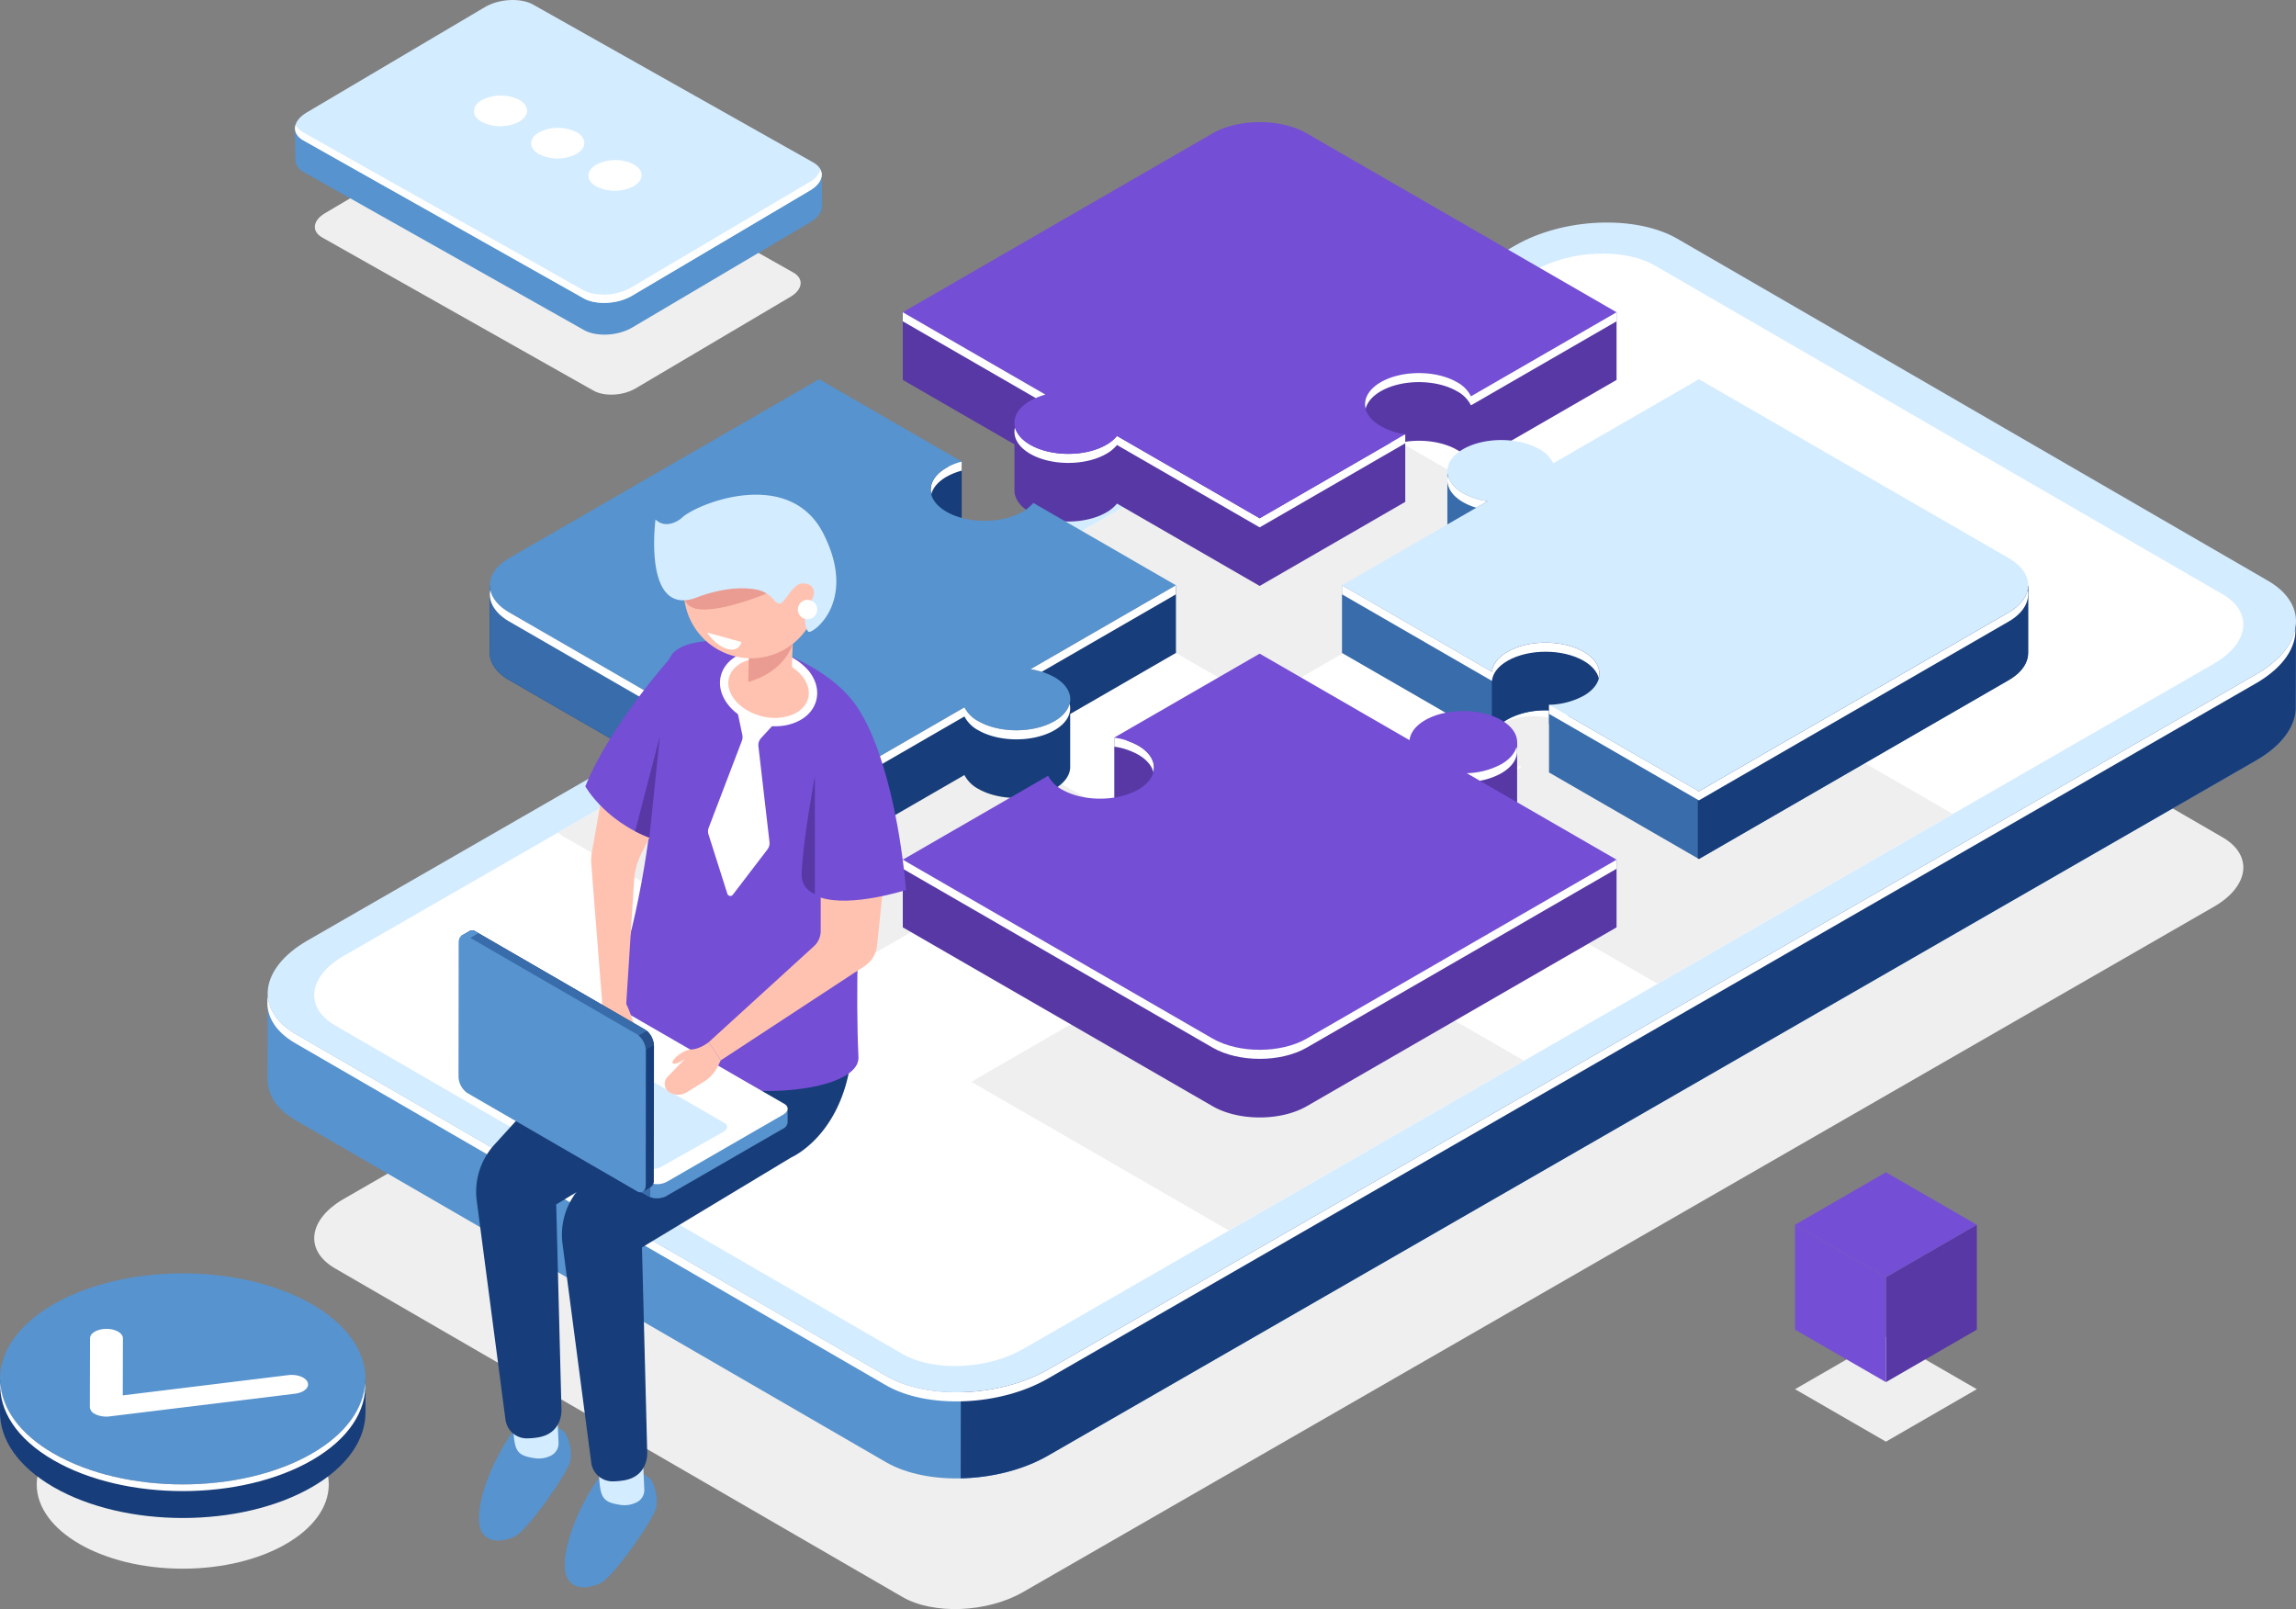 <svg xmlns="http://www.w3.org/2000/svg" width="800.119" height="560.752" viewBox="0 0 800.119 560.752">
  <rect x="0" y="0" width="800.119" height="560.752" fill="#808080" stroke="none"/>
  <g id="Group_171" data-name="Group 171" transform="translate(-231.284 -95.705)">
    <g id="Group_148" data-name="Group 148" transform="translate(324.445 173.256)">
      <path id="Path_663" data-name="Path 663" d="M943.9,289.657,746.143,175.14c-10.742-6.224-29.521-5.471-41.946,1.68L289.165,415.671c-12.424,7.151-13.786,17.99-3.044,24.211L483.876,554.4c10.742,6.221,29.521,5.469,41.946-1.68L940.853,313.868C953.277,306.717,954.639,295.878,943.9,289.657Z" transform="translate(-262.536 -75.413)" fill="#efefef"/>
      <path id="Path_664" data-name="Path 664" d="M487.333,544.439,281.528,425.26c-6.76-3.918-9.912-9.2-9.686-14.688l-.046.016.083-29.864,11.444,13.407c.743-.488,1.491-.978,2.3-1.445L706.637,150.393c16.715-9.62,41.982-10.632,56.434-2.259l202.913,117.5c4.107-4.5,12.719-13.991,12.719-13.991l-.1,29.211,0,0c.306,6.585-4.383,13.6-13.821,19.03L543.767,542.177C527.052,551.8,501.787,552.809,487.333,544.439Z" transform="translate(-271.748 -112.437)" fill="#5793ce"/>
      <path id="Path_665" data-name="Path 665" d="M570.054,150.393c16.715-9.62,41.982-10.632,56.434-2.259L829.4,265.637c4.107-4.5,12.719-13.991,12.719-13.991l-.1,29.211,0,0c.306,6.585-4.383,13.6-13.821,19.03L407.183,542.177c-8.72,5.02-19.764,7.671-30.386,7.894l.4-288.689Z" transform="translate(-135.164 -112.437)" fill="#173d7a"/>
      <path id="Path_666" data-name="Path 666" d="M968.918,254.261,763.113,135.082c-14.451-8.37-39.716-7.358-56.431,2.259L285.671,379.635c-16.715,9.62-18.549,24.2-4.1,32.574L487.378,531.388c14.451,8.373,39.716,7.36,56.431-2.259L964.823,286.835C981.536,277.216,983.37,262.631,968.918,254.261Z" transform="translate(-271.705 -129.411)" fill="#d4ecff"/>
      <path id="Path_667" data-name="Path 667" d="M487.292,454.733,281.487,335.553c-7.455-4.316-10.54-10.287-9.523-16.375.364,4.944,3.536,9.629,9.679,13.188L487.448,451.544c14.451,8.373,39.716,7.36,56.431-2.259L964.893,206.992c8.094-4.659,12.663-10.48,13.618-16.2.495,6.688-4.167,13.858-13.777,19.386L543.723,452.472C527.008,462.091,501.743,463.1,487.292,454.733Z" transform="translate(-271.775 -49.568)" fill="#fff"/>
      <path id="Path_668" data-name="Path 668" d="M943.9,252.845,746.143,138.328c-10.742-6.224-29.521-5.471-41.946,1.68L289.165,378.859c-12.424,7.149-13.786,17.99-3.044,24.211L483.876,517.587c10.742,6.221,29.521,5.469,41.946-1.68L940.853,277.056C953.277,269.905,954.639,259.066,943.9,252.845Z" transform="translate(-262.536 -123.297)" fill="#fff"/>
    </g>
    <g id="Group_151" data-name="Group 151" transform="translate(334.082 95.705)">
      <path id="Path_669" data-name="Path 669" d="M445.7,167.946l-94.544-53.371c-3.773-2.128-10.321-1.788-14.626.759L282.5,147.28c-4.3,2.547-4.735,6.334-.962,8.46l94.544,53.374c3.773,2.126,10.321,1.785,14.626-.762l54.022-31.946C449.04,173.859,449.47,170.071,445.7,167.946Z" transform="translate(-272.051 -72.978)" fill="#efefef"/>
      <g id="Group_149" data-name="Group 149">
        <path id="Path_670" data-name="Path 670" d="M376.662,204.464l-97.629-55.012a4.973,4.973,0,0,1-2.9-4.114l-.051.037-.11-10.871s3.43,2.814,5.448,4.464l60.833-35.975c4.949-2.927,12.479-3.318,16.816-.874L452.384,154.7l7.139-4.22.127,10.972-.041-.035c-.025,1.882-1.353,3.865-4.015,5.439l-62.114,36.734C388.53,206.518,381,206.91,376.662,204.464Z" transform="translate(-275.954 -89.45)" fill="#5793ce"/>
        <path id="Path_671" data-name="Path 671" d="M456.585,152.323,358.956,97.311c-4.339-2.446-11.867-2.055-16.816.872l-62.114,36.734c-4.949,2.927-5.444,7.28-1.107,9.725l97.629,55.012c4.339,2.446,11.867,2.055,16.816-.872l62.114-36.734C460.427,159.122,460.922,154.769,456.585,152.323Z" transform="translate(-275.964 -95.705)" fill="#d4ecff"/>
        <path id="Path_672" data-name="Path 672" d="M376.521,175.045l-97.629-55.012c-2.466-1.39-3.318-3.4-2.729-5.409a5.884,5.884,0,0,0,2.508,2.519L376.3,172.155c4.337,2.446,11.867,2.055,16.816-.872l62.112-36.732a7.9,7.9,0,0,0,3.835-4.319c1.127,2.326-.092,5.124-3.615,7.206L393.34,174.173C388.389,177.1,380.86,177.491,376.521,175.045Z" transform="translate(-275.937 -71.095)" fill="#fff"/>
      </g>
      <g id="Group_150" data-name="Group 150" transform="translate(62.353 33.296)">
        <path id="Path_673" data-name="Path 673" d="M318.911,119.236c3.594-2.126,3.559-5.51-.078-7.56a14.474,14.474,0,0,0-13.1.136c-3.594,2.126-3.559,5.51.08,7.56A14.469,14.469,0,0,0,318.911,119.236Z" transform="translate(-303.064 -110.176)" fill="#fff"/>
        <path id="Path_674" data-name="Path 674" d="M327.586,124.122c3.594-2.126,3.557-5.51-.081-7.56a14.474,14.474,0,0,0-13.1.138c-3.594,2.126-3.557,5.51.081,7.56A14.474,14.474,0,0,0,327.586,124.122Z" transform="translate(-291.782 -103.819)" fill="#fff"/>
        <path id="Path_675" data-name="Path 675" d="M336.258,129.011c3.594-2.126,3.559-5.513-.081-7.563a14.476,14.476,0,0,0-13.094.138c-3.594,2.126-3.559,5.51.078,7.56A14.481,14.481,0,0,0,336.258,129.011Z" transform="translate(-280.5 -97.461)" fill="#fff"/>
      </g>
    </g>
    <g id="Group_154" data-name="Group 154" transform="translate(231.284 539.465)">
      <g id="Group_152" data-name="Group 152">
        <ellipse id="Ellipse_33" data-name="Ellipse 33" cx="50.887" cy="29.379" rx="50.887" ry="29.379" transform="translate(12.797 44.154)" fill="#efefef"/>
        <path id="Path_676" data-name="Path 676" d="M358.646,330.433V318.727h-3.375c-3.032-5.22-8.078-10.135-15.277-14.29-24.869-14.359-65.19-14.359-90.06,0-7.2,4.155-12.247,9.07-15.277,14.29h-3.371v11.61h0c-.044,9.442,6.166,18.892,18.643,26.1,24.871,14.359,65.193,14.359,90.06,0C352.429,349.254,358.648,339.843,358.646,330.433Z" transform="translate(-231.282 -281.959)" fill="#173d7a"/>
        <ellipse id="Ellipse_34" data-name="Ellipse 34" cx="63.682" cy="36.767" rx="63.682" ry="36.767" fill="#5793ce"/>
        <path id="Path_677" data-name="Path 677" d="M339.96,329.9c-24.867,14.359-65.188,14.359-90.06,0-11.918-6.882-18.061-15.813-18.556-24.83-.536,9.8,5.6,19.692,18.556,27.17,24.871,14.359,65.193,14.359,90.06,0,12.951-7.478,19.094-17.371,18.556-27.168C358.021,314.083,351.88,323.014,339.96,329.9Z" transform="translate(-231.248 -267.132)" fill="#fff"/>
      </g>
      <g id="Group_153" data-name="Group 153" transform="translate(31.311 19.335)">
        <path id="Path_678" data-name="Path 678" d="M246.57,326.586a2.857,2.857,0,0,1-1.677-2.347l.062-23.953c0-1.827,2.577-3.306,5.74-3.3s5.724,1.486,5.722,3.315l-.053,19.865,57.648-7.061c3.1-.38,6.141.764,6.8,2.552s-1.321,3.543-4.418,3.923l-64.578,7.908a9.088,9.088,0,0,1-4.8-.667C246.858,326.743,246.711,326.667,246.57,326.586Z" transform="translate(-244.893 -296.982)" fill="#fff"/>
      </g>
    </g>
    <path id="Path_679" data-name="Path 679" d="M402.631,241.123c6.053,3.5,15.868,3.5,21.922,0a10.91,10.91,0,0,0,3.062-2.533l41.044,23.7L510.545,238.1a20.162,20.162,0,0,1-7.038-2.321c-6.053-3.495-6.053-9.162,0-12.657s15.869-3.495,21.922,0a9.364,9.364,0,0,1,4.022,4.063l41.886-24.181-82.223-47.474L386.268,214.72l20.753,11.98a18.406,18.406,0,0,0-4.39,1.767C396.578,231.964,396.578,237.629,402.631,241.123Z" transform="translate(201.601 77.822)" fill="#efefef"/>
    <path id="Path_680" data-name="Path 680" d="M635.413,248.032l-89.123-51.457L504.4,220.759a9.351,9.351,0,0,0-4.022-4.063c-6.053-3.495-15.866-3.495-21.92,0s-6.053,9.162,0,12.657a20.147,20.147,0,0,0,7.038,2.321L443.61,255.857l43.121,24.9c.23-2.1,1.719-4.158,4.493-5.759,6.053-3.495,15.868-3.495,21.922,0s6.053,9.162,0,12.657a21.923,21.923,0,0,1-9.976,2.593l29.6,17.09,102.833-59.181C635.539,248.115,635.482,248.071,635.413,248.032Z" transform="translate(276.19 131.21)" fill="#efefef"/>
    <path id="Path_681" data-name="Path 681" d="M474.864,275.36a20.113,20.113,0,0,0-6.879-2.3l41.828-24.149-41.044-23.7a10.951,10.951,0,0,1-3.062,2.535c-6.053,3.495-15.868,3.495-21.922,0s-6.053-9.162,0-12.657a18.411,18.411,0,0,1,4.39-1.769l-29.761-17.18L315.8,255.2a15.543,15.543,0,0,0,2.209,1.542l89.123,51.455,41.826-24.147a9.456,9.456,0,0,0,3.983,3.971c6.056,3.495,15.868,3.495,21.922,0S480.918,278.855,474.864,275.36Z" transform="translate(109.94 130.65)" fill="#efefef"/>
    <path id="Path_682" data-name="Path 682" d="M540.636,268.181a21.9,21.9,0,0,0,9.976-2.6c6.053-3.495,6.053-9.162,0-12.657s-15.869-3.495-21.922,0c-2.777,1.6-4.263,3.663-4.493,5.761l-43.121-24.9-41.828,24.149a20.1,20.1,0,0,1,6.879,2.3c6.053,3.495,6.053,9.162,0,12.657s-15.866,3.495-21.92,0a9.429,9.429,0,0,1-3.983-3.971L378.4,293.076l89.123,51.455c.228.131.495.221.729.343l102.776-59.146Z" transform="translate(191.361 179.624)" fill="#efefef"/>
    <g id="Group_163" data-name="Group 163" transform="translate(401.963 138.266)">
      <g id="Group_156" data-name="Group 156" transform="translate(143.926)">
        <path id="Path_683" data-name="Path 683" d="M588.911,174.628l-80.1-46.246c-9.07-5.237-23.774-5.237-32.844,0l-84.02,48.507-23.926-9.771V190.7l38.927,22.474v15.678c-.163,2.892,1.647,5.814,5.469,8.021,7.333,4.233,19.221,4.233,26.553,0a13.209,13.209,0,0,0,3.709-3.069l49.713,28.7,50.735-29.291h0V212.262c6.235-.939,13.14-.007,18.024,2.814A11.32,11.32,0,0,1,566.025,220l50.735-29.291V167.121Z" transform="translate(-368.022 -100.868)" fill="#5738a5"/>
        <path id="Path_684" data-name="Path 684" d="M516.39,164.651l-.819,1.116.46.021-45.641,26.351-49.713-28.7a13.209,13.209,0,0,1-3.709,3.069c-7.333,4.233-19.221,4.233-26.553,0-2.966-1.714-4.712-3.858-5.278-6.083-.831,3.274.913,6.725,5.278,9.245,7.333,4.233,19.221,4.233,26.553,0a13.209,13.209,0,0,0,3.709-3.069l49.713,28.7,50.735-29.294v-3.159Z" transform="translate(-346.02 -54.083)" fill="#fff"/>
        <path id="Path_685" data-name="Path 685" d="M543.128,222.967a24.51,24.51,0,0,1-8.527-2.814c-7.33-4.233-7.333-11.1,0-15.33s19.221-4.231,26.551,0a11.312,11.312,0,0,1,4.873,4.924l50.735-29.291L508.812,118.13c-9.07-5.234-23.774-5.237-32.844,0L368.022,180.454l49.713,28.7a22.358,22.358,0,0,0-5.317,2.142c-7.333,4.233-7.333,11.1,0,15.33s19.221,4.233,26.553,0a13.208,13.208,0,0,0,3.709-3.069l49.713,28.7Z" transform="translate(-368.022 -114.203)" fill="#744ed5"/>
        <g id="Group_155" data-name="Group 155" transform="translate(0 66.25)">
          <path id="Path_686" data-name="Path 686" d="M417.735,171.7,368.022,143v3.161l46.333,26.749A24.355,24.355,0,0,1,417.735,171.7Z" transform="translate(-368.022 -142.998)" fill="#fff"/>
          <path id="Path_687" data-name="Path 687" d="M474.945,172.29a11.312,11.312,0,0,0-4.873-4.924c-7.33-4.231-19.219-4.231-26.551,0-4.365,2.522-6.109,5.971-5.278,9.247.566-2.227,2.312-4.371,5.278-6.086,7.333-4.233,19.221-4.233,26.551,0a11.313,11.313,0,0,1,4.873,4.924l50.735-29.294V143Z" transform="translate(-276.941 -142.997)" fill="#fff"/>
        </g>
      </g>
      <g id="Group_158" data-name="Group 158" transform="translate(296.987 89.594)">
        <path id="Path_688" data-name="Path 688" d="M655.559,219.194l-96.645-55.8L508.18,192.689a11.306,11.306,0,0,0-4.871-4.924,24.778,24.778,0,0,0-8.975-2.876c-1.634-2.128-7.1-8.656-7.643-8.81-.64-.182-15.422-4.457-15.422-4.457V195.3c-.057,2.816,1.767,5.644,5.49,7.793a24.432,24.432,0,0,0,8.524,2.812l-25.525,14.739-25.21-9.033V235.2l52.228,30.152c.281-2.538,2.082-5.034,5.444-6.974a27.7,27.7,0,0,1,14.47-3.143v21.614l52.23,30.156,107.946-62.324c4.636-2.676,6.886-6.2,6.783-9.712l.009.007V211.856Z" transform="translate(-434.548 -139.81)" fill="#396caa"/>
        <path id="Path_689" data-name="Path 689" d="M457.249,189.49V231.4c.283-2.538,2.082-5.029,5.441-6.967,7.33-4.233,19.219-4.233,26.551,0a13.246,13.246,0,0,1,3.688,3.044,48.96,48.96,0,0,1,12.194-2.133V189.49Z" transform="translate(-405.019 -105.866)" fill="#173d7a"/>
        <path id="Path_690" data-name="Path 690" d="M488.813,163.4l-.373.216V306.787l.377.219,107.946-62.324c4.636-2.676,6.886-6.2,6.783-9.712l.009.007V211.856l-18.1,7.337Z" transform="translate(-364.446 -139.81)" fill="#173d7a"/>
        <path id="Path_691" data-name="Path 691" d="M465.9,209.28v-6.826l5.911,3.413Z" transform="translate(-393.762 -89.001)" fill="#396caa"/>
        <path id="Path_692" data-name="Path 692" d="M632.7,185.04c-.591,2.887-2.786,5.685-6.622,7.9L518.133,255.262l-45.526-26.284c-.051-.716-.26-2.158-.26-2.158l-6.444-1.712v3.161l52.23,30.154L626.079,196.1C631.311,193.081,633.506,188.977,632.7,185.04Z" transform="translate(-393.762 -111.654)" fill="#fff"/>
        <path id="Path_693" data-name="Path 693" d="M666.863,215.468,558.915,153.144,508.18,182.435a11.314,11.314,0,0,0-4.871-4.921c-7.333-4.233-19.219-4.233-26.551,0s-7.333,11.1,0,15.33a24.481,24.481,0,0,0,8.524,2.812l-50.735,29.291,52.23,30.156c.278-2.542,2.08-5.036,5.441-6.978,7.333-4.231,19.221-4.231,26.553,0s7.333,11.094,0,15.328a26.527,26.527,0,0,1-12.084,3.143l52.23,30.154,107.946-62.321C675.932,229.194,675.932,220.7,666.863,215.468Z" transform="translate(-434.548 -153.144)" fill="#d4ecff"/>
        <g id="Group_157" data-name="Group 157" transform="translate(0 33.614)">
          <path id="Path_694" data-name="Path 694" d="M455.992,177a21.723,21.723,0,0,0,4.592,1.921l3.932-2.271a24.481,24.481,0,0,1-8.524-2.812c-2.968-1.714-4.712-3.858-5.278-6.086C449.881,171.028,451.627,174.479,455.992,177Z" transform="translate(-413.782 -167.754)" fill="#fff"/>
          <path id="Path_695" data-name="Path 695" d="M524.051,216.777c.831-3.274-.913-6.725-5.278-9.245-7.333-4.233-19.221-4.233-26.553,0-3.361,1.942-5.163,4.436-5.441,6.978l-52.23-30.156v3.161l52.23,30.154c.278-2.54,2.08-5.034,5.441-6.976,7.333-4.233,19.221-4.233,26.553,0C521.739,212.405,523.485,214.552,524.051,216.777Z" transform="translate(-434.548 -146.164)" fill="#fff"/>
        </g>
      </g>
      <g id="Group_160" data-name="Group 160" transform="translate(0 89.592)">
        <path id="Path_696" data-name="Path 696" d="M544.585,235.2V211.613L519.8,220.887,494.872,206.5a13.207,13.207,0,0,1-3.709,3.069c-7.333,4.233-19.221,4.233-26.553,0-7.162-4.137-7.307-10.777-.474-15.026l5.791,3.239V168.51H451.988l-1.778,12.2-30-17.316-95.487,55.129-19.26-6.912V235.2h0c0,3.43,2.269,6.863,6.8,9.479L420.219,307l50.661-29.25a11.443,11.443,0,0,0,4.825,4.811c7.33,4.231,19.218,4.231,26.551,0,3.806-2.2,5.619-5.105,5.474-7.984v-18.1Z" transform="translate(-305.467 -139.807)" fill="#173d7a"/>
        <path id="Path_697" data-name="Path 697" d="M420.214,163.4l-95.487,55.129-19.26-6.912V235.2h0c0,3.43,2.269,6.863,6.8,9.479L420.219,307V163.4Z" transform="translate(-305.467 -139.807)" fill="#396caa"/>
        <path id="Path_698" data-name="Path 698" d="M378.773,165.728l-.619,1.594.147.143c-.191.1-.387.189-.568.294-4.365,2.519-6.109,5.971-5.278,9.245.566-2.225,2.312-4.371,5.278-6.083a22.263,22.263,0,0,1,5.317-2.142v-3.161Z" transform="translate(-218.591 -136.916)" fill="#fff"/>
        <path id="Path_699" data-name="Path 699" d="M502.255,256.984a24.3,24.3,0,0,0-8.333-2.786l50.663-29.25-49.713-28.7a13.247,13.247,0,0,1-3.709,3.069c-7.333,4.233-19.221,4.233-26.553,0s-7.333-11.1,0-15.33a22.359,22.359,0,0,1,5.317-2.142l-49.713-28.7L312.268,215.467c-9.067,5.234-9.067,13.724,0,18.961l107.948,62.324,50.661-29.25a11.417,11.417,0,0,0,4.825,4.811c7.333,4.233,19.218,4.233,26.551,0S509.587,261.215,502.255,256.984Z" transform="translate(-305.467 -153.143)" fill="#5793ce"/>
        <g id="Group_159" data-name="Group 159" transform="translate(0.017 71.805)">
          <path id="Path_700" data-name="Path 700" d="M502.245,230.824c-7.332,4.233-19.221,4.233-26.551,0a11.418,11.418,0,0,1-4.825-4.811l-50.661,29.25L312.261,192.939c-3.838-2.216-6.033-5.013-6.624-7.9-.805,3.939,1.39,8.041,6.624,11.062l107.948,62.324,50.661-29.25a11.418,11.418,0,0,0,4.825,4.811c7.33,4.233,19.219,4.233,26.551,0,4.365-2.519,6.109-5.971,5.278-9.244C506.957,226.965,505.213,229.112,502.245,230.824Z" transform="translate(-305.475 -183.46)" fill="#fff"/>
          <path id="Path_701" data-name="Path 701" d="M387.376,213.6a28.347,28.347,0,0,1,3.9.909l46.761-27v-3.161Z" transform="translate(-198.939 -184.352)" fill="#fff"/>
        </g>
      </g>
      <g id="Group_162" data-name="Group 162" transform="translate(143.93 185.226)">
        <path id="Path_702" data-name="Path 702" d="M592.5,262.76l-27.971-16.149a26.545,26.545,0,0,0,12.081-3.141c3.069-1.772,4.834-4.006,5.336-6.311l.159.108v-1.415a.69.69,0,0,0,0-.1V212.113l-23.657,9.2,5.441,3.672a27.375,27.375,0,0,0-13.83,3.159c-3.364,1.94-5.163,4.436-5.444,6.976L492.391,204.96,461.7,222.681l-3.187-10.641-16.784-1.415v26.217l5.128-1.3a20.51,20.51,0,0,1,3.2,1.456c7.333,4.233,7.333,11.1,0,15.33s-19.218,4.231-26.551,0a11.427,11.427,0,0,1-4.825-4.809L390.643,263.7l-22.619-10.526v23.585l107.948,62.326c9.07,5.237,23.774,5.237,32.844,0L616.76,276.765V253.18Z" transform="translate(-368.024 -181.375)" fill="#5738a5"/>
        <path id="Path_703" data-name="Path 703" d="M408.39,210.206a20.8,20.8,0,0,0-3.778-1.638l-.456-.895-4.1-.251v3.161a24.337,24.337,0,0,1,8.331,2.784c2.968,1.714,4.712,3.858,5.278,6.086C414.5,216.179,412.755,212.728,408.39,210.206Z" transform="translate(-326.353 -178.172)" fill="#fff"/>
        <path id="Path_704" data-name="Path 704" d="M564.532,236.36a26.517,26.517,0,0,0,12.081-3.143c7.333-4.233,7.333-11.1,0-15.328s-19.221-4.233-26.551,0c-3.364,1.942-5.165,4.436-5.444,6.976l-52.228-30.154-50.661,29.25a24.338,24.338,0,0,1,8.331,2.784c7.333,4.233,7.333,11.1,0,15.33s-19.218,4.233-26.551,0a11.418,11.418,0,0,1-4.825-4.811l-50.661,29.25,107.948,62.324c9.07,5.237,23.774,5.237,32.844,0L616.76,266.514Z" transform="translate(-368.024 -194.709)" fill="#744ed5"/>
        <g id="Group_161" data-name="Group 161" transform="translate(0 32.425)">
          <path id="Path_705" data-name="Path 705" d="M470.792,208.8c-.566,2.227-2.31,4.371-5.278,6.083a26.517,26.517,0,0,1-12.081,3.143l4.595,2.653a23.658,23.658,0,0,0,7.487-2.634C469.879,215.527,471.625,212.076,470.792,208.8Z" transform="translate(-256.925 -208.802)" fill="#fff"/>
          <path id="Path_706" data-name="Path 706" d="M508.816,288.241c-9.07,5.237-23.774,5.237-32.844,0L368.024,225.917v3.161L475.972,291.4c9.07,5.237,23.774,5.237,32.844,0L616.76,229.081v-3.161Z" transform="translate(-368.024 -186.539)" fill="#fff"/>
        </g>
      </g>
    </g>
    <g id="Group_169" data-name="Group 169" transform="translate(391.069 268.111)">
      <g id="Group_168" data-name="Group 168">
        <g id="Group_165" data-name="Group 165" transform="translate(6.149)">
          <path id="Path_707" data-name="Path 707" d="M342.4,319.223s-8.165-4.118-13.181,2.013-12.183,20.606-12.4,30.386,7.74,9.12,12.473,6.806,18.558-22.371,19.4-26.3-.987-9.242-2.319-10.282S342.4,319.223,342.4,319.223Z" transform="translate(-285.964 20.878)" fill="#5793ce"/>
          <path id="Path_708" data-name="Path 708" d="M337.448,318.707l.377,8.46a4.794,4.794,0,0,1-2.391,4.4,9.415,9.415,0,0,1-6.3.98c-6.152-.989-6.7-2.747-7.139-11.2S337.448,318.707,337.448,318.707Z" transform="translate(-279.23 19.427)" fill="#d4ecff"/>
          <g id="Group_164" data-name="Group 164" transform="translate(0 150.469)">
            <path id="Path_709" data-name="Path 709" d="M329.41,312.152s-8.165-4.116-13.179,2.015-12.183,20.6-12.406,30.384,7.74,9.12,12.473,6.806,18.558-22.371,19.4-26.3-.987-9.242-2.317-10.282S329.41,312.152,329.41,312.152Z" transform="translate(-302.863 -138.786)" fill="#5793ce"/>
            <path id="Path_710" data-name="Path 710" d="M324.457,311.637l.38,8.46a4.8,4.8,0,0,1-2.391,4.4,9.423,9.423,0,0,1-6.3.978c-6.15-.987-6.7-2.745-7.139-11.2S324.457,311.637,324.457,311.637Z" transform="translate(-296.128 -140.238)" fill="#d4ecff"/>
            <path id="Path_711" data-name="Path 711" d="M404.592,252.131c-2.418-39.323-42.585,5.784-42.585,5.784l-27.49,26.944-24.756,27.2a24.4,24.4,0,0,0-6.148,19.6l10.013,76.255a7.5,7.5,0,0,0,7.514,6.514,25.384,25.384,0,0,0,3.711-.327c8.932-1.39,8.274-9.884,8.274-9.884l-1.831-71.32,51.989-31.339S407.008,291.451,404.592,252.131Z" transform="translate(-303.404 -236.037)" fill="#173d7a"/>
          </g>
          <path id="Path_712" data-name="Path 712" d="M417.581,258.641c-2.416-39.32-42.583,5.784-42.583,5.784l-27.492,26.947-24.754,27.2a24.4,24.4,0,0,0-6.15,19.6l10.015,76.253a7.494,7.494,0,0,0,7.514,6.513,25.662,25.662,0,0,0,3.709-.324c8.934-1.392,8.276-9.886,8.276-9.886l-1.831-71.32,51.989-31.339S420,297.962,417.581,258.641Z" transform="translate(-286.507 -77.098)" fill="#173d7a"/>
          <path id="Path_713" data-name="Path 713" d="M383.261,197.157c30.453,12.624,29.841,30.626,29.841,30.626s-5.964,65.993-3.927,110.067c.849,18.425-97.891,19.831-83.166-29.323,17.364-57.957,10.855-104.877,18.984-111.954S375.383,193.89,383.261,197.157Z" transform="translate(-275.949 -141.836)" fill="#744ed5"/>
          <path id="Path_714" data-name="Path 714" d="M371.657,210.542c-1.592,6.185-9.693,9.442-18.093,7.277s-13.92-8.929-12.325-15.112,9.693-9.442,18.093-7.277S373.249,204.36,371.657,210.542Z" transform="translate(-254.548 -139.26)" fill="#ffc2b0"/>
          <path id="Path_715" data-name="Path 715" d="M362.639,206.549l-5.6,6.086a3.684,3.684,0,0,0-.95,2.922l3.851,33.309a3.631,3.631,0,0,1-.722,2.621l-12.054,15.77a1.089,1.089,0,0,1-1.9-.331l-6.562-20.656a3.626,3.626,0,0,1,.067-2.391l11.548-30.253a3.693,3.693,0,0,0,.161-2.075l-1.689-8.021Z" transform="translate(-257.722 -127.856)" fill="#fff"/>
          <path id="Path_716" data-name="Path 716" d="M359.579,220.775a22.265,22.265,0,0,1-5.559-.72c-9.162-2.361-15.162-9.937-13.37-16.888.886-3.449,3.5-6.2,7.358-7.756a21.354,21.354,0,0,1,23.18,5.973c2.63,3.221,3.587,6.9,2.7,10.347v0c-.89,3.449-3.5,6.2-7.36,7.754A18.612,18.612,0,0,1,359.579,220.775Zm-4.627-23.737a15.654,15.654,0,0,0-5.855,1.077c-2.977,1.194-4.977,3.249-5.628,5.78-1.39,5.4,3.67,11.38,11.281,13.342a17.311,17.311,0,0,0,10.689-.451c2.977-1.2,4.977-3.251,5.625-5.782h0c.653-2.529-.106-5.292-2.133-7.779a17.335,17.335,0,0,0-9.146-5.561A19.422,19.422,0,0,0,354.952,197.038Z" transform="translate(-255.368 -140.085)" fill="#fff"/>
          <path id="Path_717" data-name="Path 717" d="M344.89,197.517s.262,1.222-.265,10.871c-.166,3.035,10.457,5.867,13.2,3.122s1.647-5.6,2.305-15.926S344.89,197.517,344.89,197.517Z" transform="translate(-249.788 -143.569)" fill="#ffc2b0"/>
          <path id="Path_718" data-name="Path 718" d="M360.134,193.246s-2.616,9.571-15.51,13.243l.2-8.7Z" transform="translate(-249.787 -141.23)" fill="#ea9c92"/>
          <path id="Path_719" data-name="Path 719" d="M381,192.614a23.441,23.441,0,1,1-28.562-16.828A23.439,23.439,0,0,1,381,192.614Z" transform="translate(-262.486 -164.92)" fill="#ffc2b0"/>
          <path id="Path_720" data-name="Path 720" d="M363.783,188.8s-12.905,5.527-21.841,5.591-6.967-7.42-6.967-7.42l26.526-3.833Z" transform="translate(-262.577 -154.379)" fill="#ea9c92"/>
          <path id="Path_721" data-name="Path 721" d="M345.039,206.516s11.242-4.774,21.105-2.784a10.352,10.352,0,0,1,5.959,3.543,3.528,3.528,0,0,0,1.8,1.3c1.749.4,4.613-6.861,8.011-7.027s5.667,2.243,2.881,6.7-1.845,9.456-.564,10.172,17.159-10.363,5.161-34.132-44.75-10.305-49.492-5.487c0,0-5,4.351-9.056.479C330.848,179.289,326.3,213.391,345.039,206.516Z" transform="translate(-268.339 -170.638)" fill="#d4ecff"/>
          <path id="Path_722" data-name="Path 722" d="M377.642,234.69v17.831a7.264,7.264,0,0,1-2.37,5.37l-36.633,33.4,4.164,6.366,50.468-33.092a9.839,9.839,0,0,0,4.006-6.932l3.451-33.092Z" transform="translate(-257.572 -100.528)" fill="#ffc2b0"/>
          <path id="Path_723" data-name="Path 723" d="M371.608,204.119s11.113,16.713,15.252,60.706c0,0-18.984,6.138-29.758,2.655S371.608,204.119,371.608,204.119Z" transform="translate(-237.032 -127.087)" fill="#744ed5"/>
          <path id="Path_724" data-name="Path 724" d="M357.311,213.3s-4.353,23.286-4.6,34.229a6.989,6.989,0,0,0,4.6,6.748h0Z" transform="translate(-239.268 -115.141)" fill="#5738a5"/>
        </g>
        <g id="Group_166" data-name="Group 166" transform="translate(5.856 177.446)">
          <path id="Path_725" data-name="Path 725" d="M412.107,281.662l-8.1-1.07-52.265-30.175a7.268,7.268,0,0,0-6.539.269l-37.033,21.374-4.9-.644v4.873h0a1.906,1.906,0,0,0,1.125,1.716l59.231,34.2a7.258,7.258,0,0,0,6.537-.272l40.333-23.277a2.642,2.642,0,0,0,1.6-2.2h0Z" transform="translate(-303.276 -245.16)" fill="#5793ce"/>
          <path id="Path_726" data-name="Path 726" d="M372.838,256.551l-3.713-2.142H328.3l-20.125,11.61-4.9-.644v4.873h0a1.906,1.906,0,0,0,1.125,1.716l59.231,34.2a6.127,6.127,0,0,0,3.373.633Z" transform="translate(-303.276 -239.117)" fill="#396caa"/>
          <path id="Path_727" data-name="Path 727" d="M305.45,259.46l-2.172-.285v4.873h0a1.906,1.906,0,0,0,1.125,1.716l1.042.6Z" transform="translate(-303.276 -232.918)" fill="#5793ce"/>
          <path id="Path_728" data-name="Path 728" d="M329.772,281.906a7.6,7.6,0,0,0,5.554-.345v-8.292h-5.554Z" transform="translate(-268.813 -214.584)" fill="#5793ce"/>
          <path id="Path_729" data-name="Path 729" d="M363.64,309.935l-59.231-34.2c-1.677-.966-1.466-2.657.469-3.773l40.331-23.279a7.276,7.276,0,0,1,6.539-.271l59.231,34.2c1.675.966,1.466,2.657-.469,3.773l-40.333,23.277A7.257,7.257,0,0,1,363.64,309.935Z" transform="translate(-303.277 -247.763)" fill="#fff"/>
          <path id="Path_730" data-name="Path 730" d="M357.453,297.687,308.2,269.254c-1.392-.805-1.217-2.211.391-3.138l21.614-12.155a6.048,6.048,0,0,1,5.434-.225l49.251,28.435c1.392.805,1.219,2.209-.391,3.138l-21.611,12.153A6.039,6.039,0,0,1,357.453,297.687Z" transform="translate(-298.093 -240.698)" fill="#d4ecff"/>
        </g>
        <path id="Path_731" data-name="Path 731" d="M323.034,248.838l-.614,4.089a30.251,30.251,0,0,0,.267,10.478l.729,3.6a5.072,5.072,0,0,0,4.059,3.98h0a2.794,2.794,0,0,0,3.276-2.439l.978-8.736s2.236,2.929,3.315,2.929-1.208-8.75-3.649-13.7S323.034,248.838,323.034,248.838Z" transform="translate(-272.955 -71.59)" fill="#ffc2b0"/>
        <path id="Path_732" data-name="Path 732" d="M344.752,226.417,338.4,239a24.66,24.66,0,0,0-2.6,9.548l-2.761,43.027-8.361-.2-3.8-48.319a17.719,17.719,0,0,1,.216-4.466l4.335-24.5Z" transform="translate(-274.596 -114.123)" fill="#ffc2b0"/>
        <g id="Group_167" data-name="Group 167" transform="translate(0 151.827)">
          <path id="Path_733" data-name="Path 733" d="M364.361,327.705l-4.967-6.484-52.228-30.239a7.256,7.256,0,0,1-3.026-5.8l.044-42.76-3-3.921L304,236.868l0,0a1.906,1.906,0,0,1,2.048.117l59.19,34.27a7.269,7.269,0,0,1,3.026,5.8l-.051,46.568a2.633,2.633,0,0,1-1.107,2.482h0Z" transform="translate(-300.148 -236.627)" fill="#173d7a"/>
          <path id="Path_734" data-name="Path 734" d="M328.243,303.186l-3.711-2.149-20.369-35.379.021-23.236-3-3.921L304,236.868l0,0a1.906,1.906,0,0,1,2.048.117l59.19,34.27a6.115,6.115,0,0,1,2.229,2.607Z" transform="translate(-300.148 -236.627)" fill="#396caa"/>
          <path id="Path_735" data-name="Path 735" d="M302.513,240.243l-1.332-1.742L304,236.868l0,0a1.906,1.906,0,0,1,2.048.117l1.042.605Z" transform="translate(-300.148 -236.627)" fill="#5793ce"/>
          <path id="Path_736" data-name="Path 736" d="M332.7,251.844a7.583,7.583,0,0,1,2.473,4.986l-5.784,3.341-2.772-4.813Z" transform="translate(-267.065 -216.834)" fill="#274f89"/>
          <path id="Path_737" data-name="Path 737" d="M363.007,271.97,303.82,237.7c-1.675-.971-3.035.055-3.037,2.289l-.051,46.568a7.268,7.268,0,0,0,3.028,5.8l59.188,34.268c1.675.971,3.035-.055,3.037-2.289l.051-46.568A7.265,7.265,0,0,0,363.007,271.97Z" transform="translate(-300.732 -235.706)" fill="#5793ce"/>
        </g>
        <path id="Path_738" data-name="Path 738" d="M351.483,259.915l-.95,1.965a13.14,13.14,0,0,1-4.947,5.485l-5.879,3.624a5.855,5.855,0,0,1-6,.138c-.067-.039-.133-.078-.2-.122a3.536,3.536,0,0,1-.5-5.432l6.143-6.318s-3.451,2.646-4.42,1.581c-.709-.78,3.348-4.59,6.463-4.714s6.127-2.572,6.127-2.572Z" transform="translate(-260.103 -62.789)" fill="#ffc2b0"/>
        <path id="Path_739" data-name="Path 739" d="M351.549,194.389s-22.525,24.506-31.611,46.989c0,0,7.7,13.876,26.556,19.322S351.549,194.389,351.549,194.389Z" transform="translate(-275.748 -139.744)" fill="#744ed5"/>
        <path id="Path_740" data-name="Path 740" d="M332.437,242.516l3.649-35.266-8.6,33.042A49.552,49.552,0,0,0,332.437,242.516Z" transform="translate(-265.931 -123.014)" fill="#5738a5"/>
        <path id="Path_741" data-name="Path 741" d="M344.432,193.18l-6.053-1.663s2.89,4.546,7.107,5.7,4.875-2.411,4.875-2.411Z" transform="translate(-251.761 -143.48)" fill="#fff"/>
      </g>
      <path id="Path_742" data-name="Path 742" d="M358.871,189.935a3.371,3.371,0,1,1-3.371-3.371A3.371,3.371,0,0,1,358.871,189.935Z" transform="translate(-233.874 -149.922)" fill="#fff"/>
    </g>
    <g id="Group_170" data-name="Group 170" transform="translate(856.831 504.241)">
      <path id="Path_743" data-name="Path 743" d="M534.834,334.738l-31.666-18.282,31.665-18.282L566.5,316.456Z" transform="translate(-503.168 -240.872)" fill="#efefef"/>
      <path id="Path_744" data-name="Path 744" d="M548.6,317.778,516.932,336.06V299.5L548.6,281.215Z" transform="translate(-485.266 -262.933)" fill="#5738a5"/>
      <path id="Path_745" data-name="Path 745" d="M534.834,309.833,503.168,291.55l31.665-18.282L566.5,291.551Z" transform="translate(-503.168 -273.269)" fill="#744ed5"/>
      <path id="Path_746" data-name="Path 746" d="M534.834,336.06l-31.666-18.282V281.215L534.834,299.5Z" transform="translate(-503.168 -262.933)" fill="#744ed5"/>
    </g>
  </g>
</svg>
